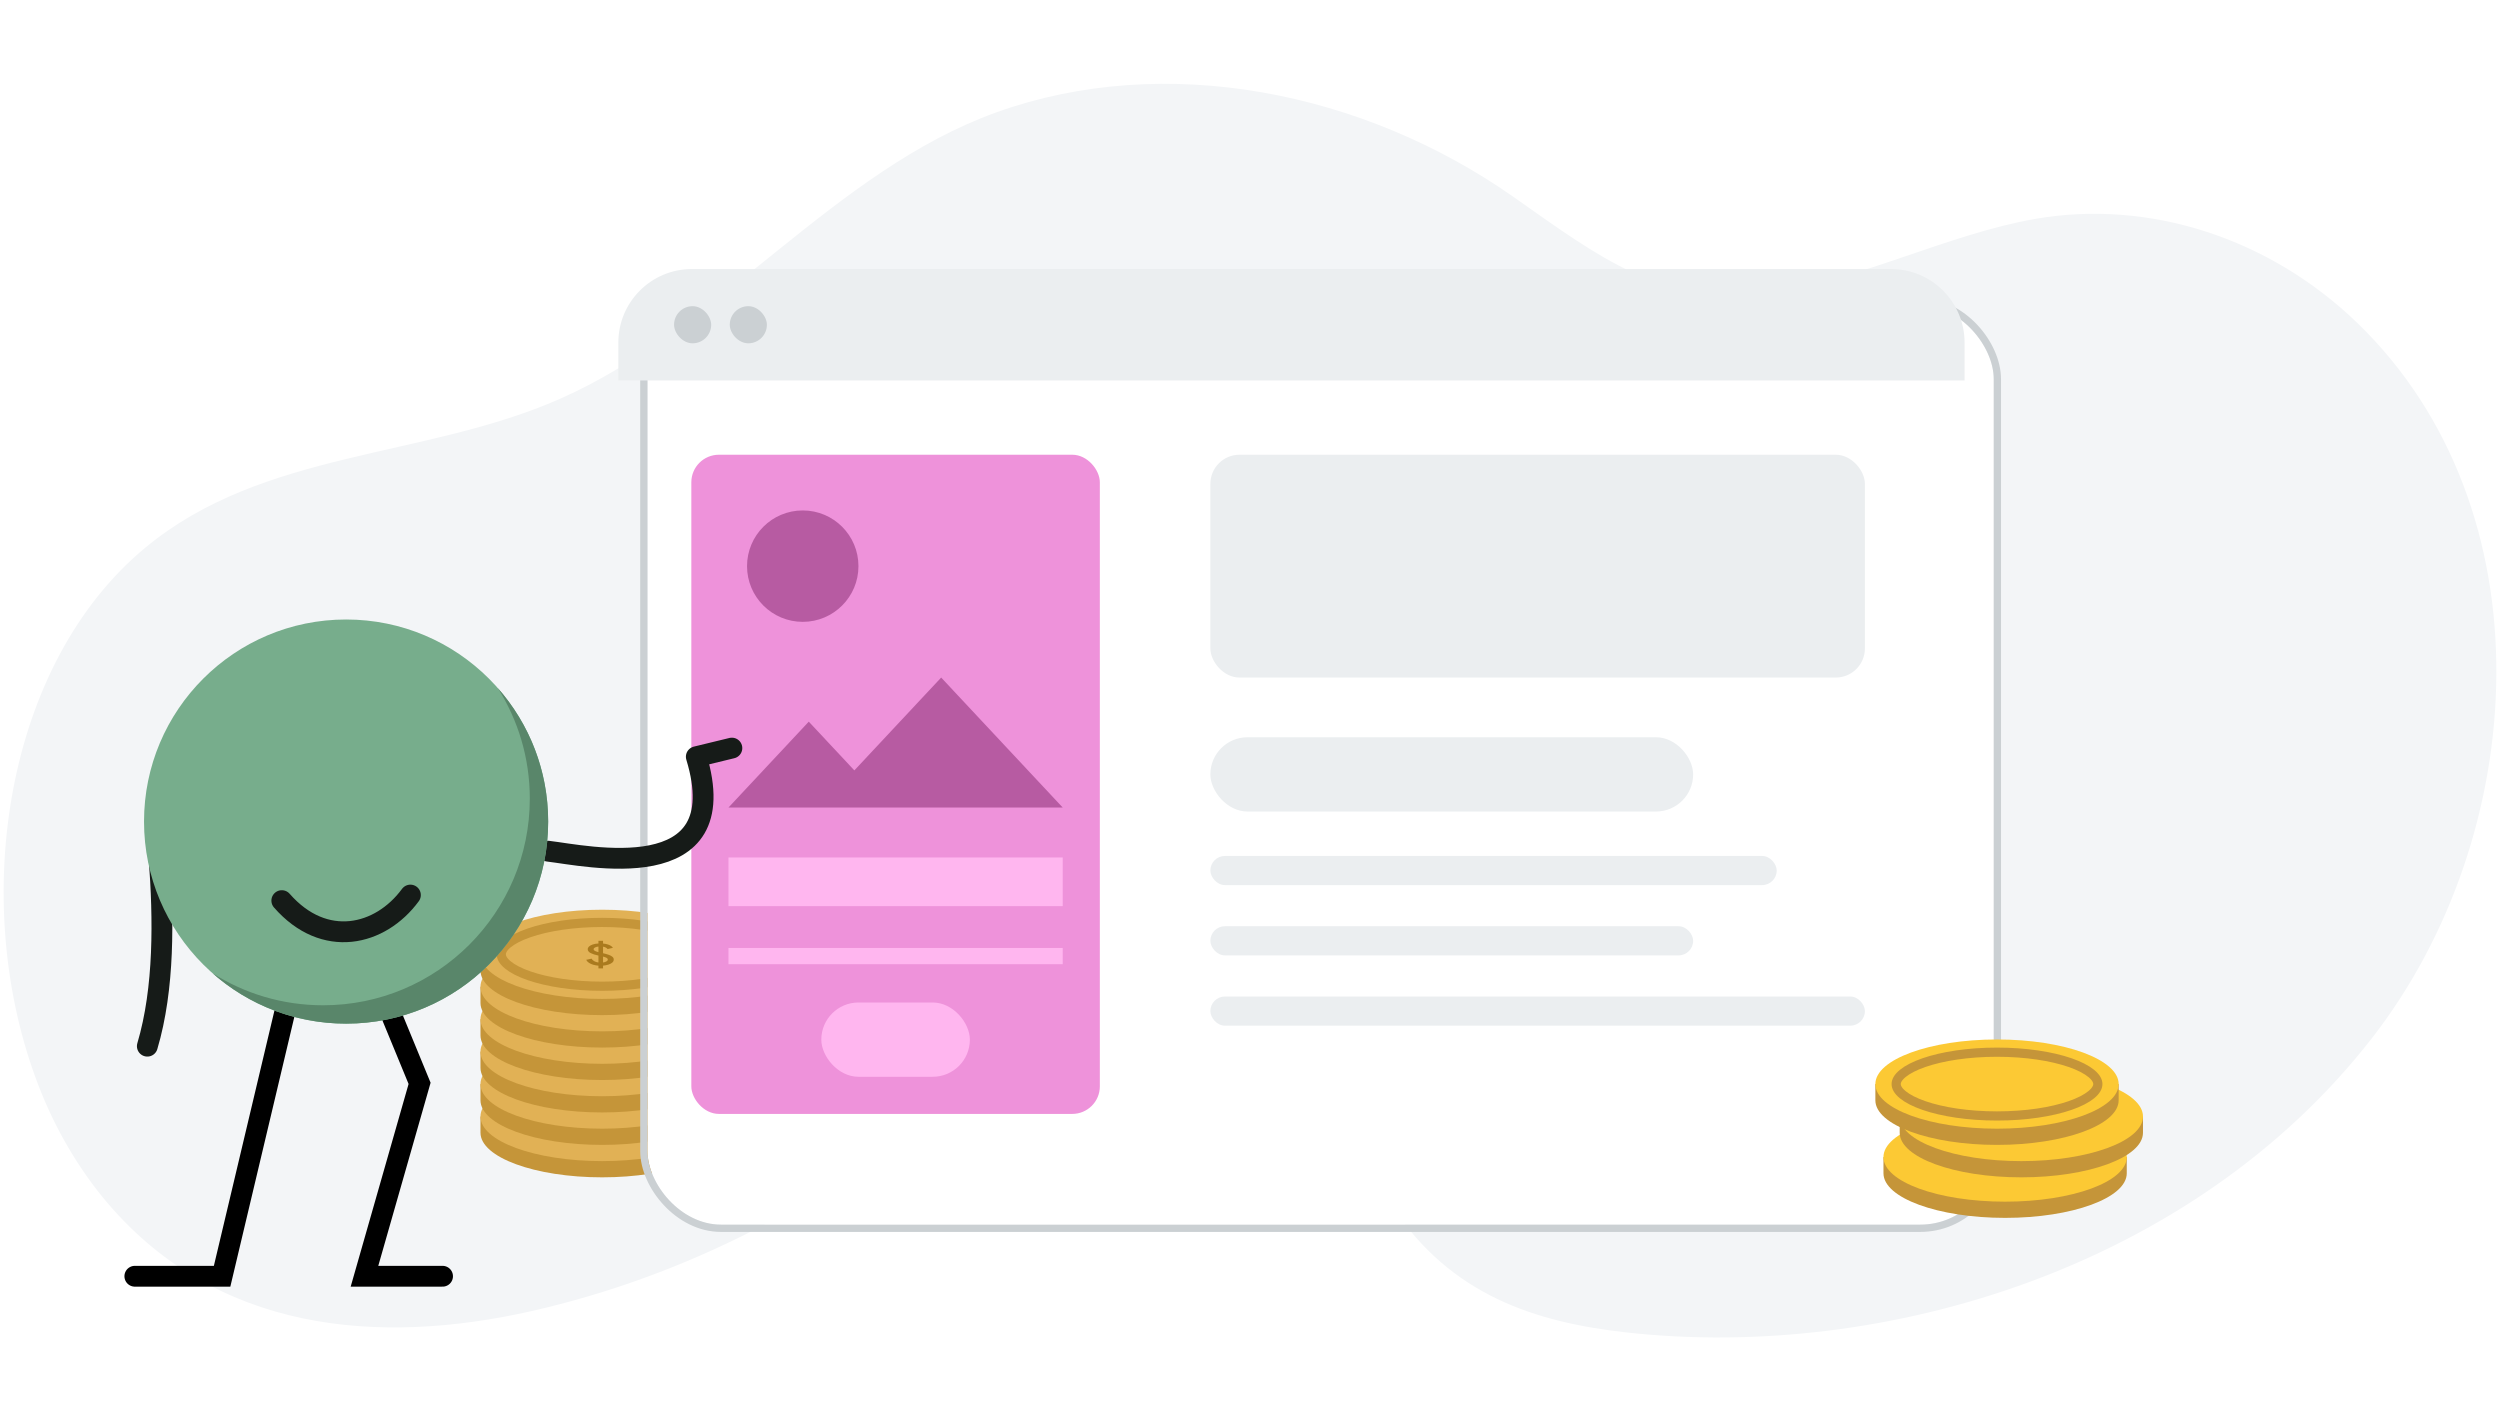 <svg width="343" height="195" viewBox="0 0 343 195" fill="none" xmlns="http://www.w3.org/2000/svg">
<path d="M4.844 147.762C7.038 153.839 10.161 159.417 14.066 164.234C29.417 182.993 52.099 184.583 72.9 179.889C93.962 175.105 113.819 164.961 131.006 150.205C140.896 141.701 150.666 131.148 163.762 130.677C168.679 130.502 173.764 132.074 177.478 135.782C185.197 143.441 185.06 156.536 191.083 165.612C199.094 177.683 210.616 181.421 223.184 182.814C258.691 186.745 300.985 173.847 325.409 142.463C347.216 114.446 349.833 69.865 323.437 44.323C311.378 32.654 294.841 27.308 279.232 30.032C267.304 32.114 255.193 38.448 242.845 40.21C228.301 42.288 219.311 35.199 207.544 26.943C187.041 12.593 159.936 7.08 136.727 15.405C114.51 23.373 98.52 45.129 76.901 54.687C58.221 62.951 36.153 61.693 19.921 75.153C0.716 91.074 -4.112 123.22 4.844 147.762Z" fill="#F3F5F7"/>
<path d="M82.612 161.531C91.829 161.531 99.302 158.791 99.302 155.411V153.186H65.922V155.411C65.922 158.791 73.394 161.531 82.612 161.531Z" fill="#C59539"/>
<ellipse cx="82.612" cy="153.185" rx="16.69" ry="6.12" fill="#E1B155"/>
<path d="M82.612 157.08C91.83 157.08 99.302 154.34 99.302 150.96V148.735H65.922V150.96C65.922 154.34 73.394 157.08 82.612 157.08Z" fill="#C59539"/>
<ellipse cx="82.612" cy="148.735" rx="16.69" ry="6.12" fill="#E1B155"/>
<path d="M82.612 152.629C91.829 152.629 99.302 149.889 99.302 146.509V144.284H65.922V146.509C65.922 149.889 73.394 152.629 82.612 152.629Z" fill="#C59539"/>
<ellipse cx="82.612" cy="144.284" rx="16.69" ry="6.12" fill="#E1B155"/>
<path d="M82.612 148.179C91.83 148.179 99.302 145.439 99.302 142.059V139.834H65.922V142.059C65.922 145.439 73.394 148.179 82.612 148.179Z" fill="#C59539"/>
<ellipse cx="82.612" cy="139.834" rx="16.69" ry="6.12" fill="#E1B155"/>
<path d="M82.612 143.727C91.83 143.727 99.302 140.987 99.302 137.608V135.382H65.922V137.608C65.922 140.987 73.394 143.727 82.612 143.727Z" fill="#C59539"/>
<ellipse cx="82.612" cy="135.382" rx="16.69" ry="6.12" fill="#E1B155"/>
<path d="M82.612 139.277C91.829 139.277 99.302 136.538 99.302 133.158V130.932H65.922V133.158C65.922 136.538 73.394 139.277 82.612 139.277Z" fill="#C59539"/>
<ellipse cx="82.612" cy="130.932" rx="16.69" ry="6.12" fill="#E1B155"/>
<path d="M82.107 132.861V132.489C81.866 132.471 81.632 132.432 81.407 132.369C81.181 132.303 80.982 132.215 80.809 132.103C80.636 131.989 80.507 131.851 80.424 131.688L81.163 131.526C81.226 131.651 81.341 131.764 81.509 131.864C81.682 131.964 81.881 132.028 82.107 132.056V131.106L82.083 131.098C81.664 131.012 81.318 130.901 81.045 130.764C80.772 130.624 80.636 130.446 80.636 130.229C80.636 130.101 80.694 129.979 80.809 129.865C80.93 129.751 81.1 129.657 81.32 129.583C81.54 129.506 81.803 129.46 82.107 129.446V129.078H82.736V129.454C83.009 129.477 83.237 129.522 83.42 129.587C83.609 129.65 83.756 129.723 83.861 129.805C83.971 129.888 84.047 129.967 84.089 130.041L83.365 130.212C83.323 130.149 83.25 130.086 83.145 130.024C83.045 129.961 82.909 129.914 82.736 129.882V130.781C83.019 130.844 83.271 130.914 83.491 130.991C83.711 131.065 83.884 131.155 84.01 131.26C84.141 131.363 84.207 131.492 84.207 131.646C84.207 131.814 84.136 131.957 83.994 132.074C83.858 132.19 83.677 132.283 83.452 132.352C83.231 132.42 82.993 132.464 82.736 132.484V132.861H82.107ZM81.446 130.229C81.446 130.32 81.501 130.397 81.611 130.46C81.727 130.52 81.892 130.579 82.107 130.636V129.865C81.913 129.888 81.753 129.932 81.627 129.998C81.506 130.064 81.446 130.141 81.446 130.229ZM83.389 131.65C83.389 131.553 83.331 131.474 83.216 131.414C83.106 131.355 82.946 131.297 82.736 131.243V132.052C82.925 132.026 83.079 131.979 83.2 131.911C83.326 131.842 83.389 131.755 83.389 131.65Z" fill="#AA7A1E"/>
<path d="M96.446 130.932C96.446 131.358 96.198 131.855 95.541 132.393C94.888 132.928 93.904 133.437 92.634 133.877C90.099 134.754 86.555 135.309 82.612 135.309C78.669 135.309 75.125 134.754 72.59 133.877C71.32 133.437 70.337 132.928 69.683 132.393C69.026 131.855 68.778 131.358 68.778 130.932C68.778 130.507 69.026 130.01 69.683 129.471C70.337 128.937 71.32 128.427 72.59 127.988C75.125 127.11 78.669 126.556 82.612 126.556C86.555 126.556 90.099 127.11 92.634 127.988C93.904 128.427 94.888 128.937 95.541 129.471C96.198 130.01 96.446 130.507 96.446 130.932Z" stroke="#C59539" stroke-width="1.261"/>
<g filter="url(#filter0_d_368_3243)">
<rect x="84.837" y="36.913" width="184.702" height="126.107" rx="10.088" fill="white"/>
<rect x="84.337" y="36.413" width="185.702" height="127.107" rx="10.588" stroke="#CBD0D3"/>
</g>
<rect x="94.851" y="62.389" width="56.047" height="90.44" rx="3.783" fill="#EE92DA"/>
<circle cx="110.137" cy="77.675" r="7.643" fill="#B75BA2"/>
<path d="M110.964 99.01L99.947 110.793H145.804L129.128 92.96L117.217 105.698L110.964 99.01Z" fill="#B75BA2"/>
<rect x="112.685" y="137.543" width="20.381" height="10.19" rx="5.095" fill="#FFB6EF"/>
<path fill-rule="evenodd" clip-rule="evenodd" d="M145.804 124.322H99.947V117.646H145.804V124.322Z" fill="#FFB6EF"/>
<path fill-rule="evenodd" clip-rule="evenodd" d="M145.804 132.287H99.947V130.061H145.804V132.287Z" fill="#FFB6EF"/>
<path d="M84.837 47.001C84.837 41.429 89.354 36.913 94.925 36.913H259.451C265.023 36.913 269.539 41.429 269.539 47.001V52.198H84.837V47.001Z" fill="#EBEEF0"/>
<rect x="92.48" y="42.008" width="5.095" height="5.095" rx="2.548" fill="#CBD0D3"/>
<rect x="100.123" y="42.008" width="5.095" height="5.095" rx="2.548" fill="#CBD0D3"/>
<rect x="166.062" y="62.389" width="89.803" height="30.571" rx="4" fill="#EBEEF0"/>
<rect x="166.062" y="101.151" width="66.238" height="10.19" rx="5.095" fill="#EBEEF0"/>
<rect x="166.062" y="117.436" width="77.702" height="4" rx="2" fill="#EBEEF0"/>
<rect x="166.062" y="127.079" width="66.238" height="4" rx="2" fill="#EBEEF0"/>
<rect x="166.062" y="136.722" width="89.803" height="4" rx="2" fill="#EBEEF0"/>
<path d="M39.294 137.925L30.472 175.101H18.5" stroke="black" stroke-width="2.857" stroke-linecap="round"/>
<path d="M53.156 137.925L57.567 148.636L50.006 175.101H60.718" stroke="black" stroke-width="2.857" stroke-linecap="round"/>
<path d="M75.21 116.786C80.321 117.377 101.086 122.084 95.533 103.824L100.414 102.638" stroke="#161B18" stroke-width="2.857" stroke-linecap="round" stroke-linejoin="round"/>
<path d="M21.829 117.751C22.449 126.021 22.579 135.562 20.214 143.535" stroke="#161B18" stroke-width="2.857" stroke-miterlimit="10" stroke-linecap="round"/>
<circle cx="47.485" cy="112.72" r="27.725" fill="#77AD8C"/>
<path d="M56.307 122.802C52.185 128.409 44.509 130.246 38.664 123.565" stroke="#161B18" stroke-width="2.857" stroke-miterlimit="10" stroke-linecap="round"/>
<path fill-rule="evenodd" clip-rule="evenodd" d="M44.334 137.924C59.995 137.924 72.689 125.229 72.689 109.569C72.689 103.989 71.077 98.784 68.293 94.397C72.598 99.282 75.21 105.696 75.21 112.72C75.21 128.032 62.797 140.444 47.485 140.444C40.462 140.444 34.05 137.834 29.165 133.53C33.551 136.313 38.755 137.924 44.334 137.924Z" fill="#59866A"/>
<path d="M275.102 167.093C284.32 167.093 291.792 164.354 291.792 160.974V158.748H258.412V160.974C258.412 164.354 265.885 167.093 275.102 167.093Z" fill="#C59539"/>
<ellipse cx="275.102" cy="158.749" rx="16.69" ry="6.12" fill="#FCC934"/>
<path d="M277.328 161.531C286.545 161.531 294.018 158.791 294.018 155.411V153.186H260.638V155.411C260.638 158.791 268.11 161.531 277.328 161.531Z" fill="#C59539"/>
<ellipse cx="277.328" cy="153.186" rx="16.69" ry="6.12" fill="#FCC934"/>
<path d="M273.99 157.08C283.207 157.08 290.68 154.34 290.68 150.96V148.735H257.3V150.96C257.3 154.34 264.772 157.08 273.99 157.08Z" fill="#C59539"/>
<ellipse cx="273.99" cy="148.735" rx="16.69" ry="6.12" fill="#FCC934"/>
<path d="M287.824 148.735C287.824 149.161 287.576 149.658 286.918 150.196C286.265 150.73 285.282 151.24 284.012 151.68C281.476 152.557 277.933 153.111 273.99 153.111C270.046 153.111 266.503 152.557 263.968 151.68C262.697 151.24 261.714 150.73 261.061 150.196C260.403 149.658 260.156 149.161 260.156 148.735C260.156 148.309 260.403 147.812 261.061 147.274C261.714 146.74 262.697 146.23 263.968 145.79C266.503 144.913 270.046 144.359 273.99 144.359C277.933 144.359 281.476 144.913 284.012 145.79C285.282 146.23 286.265 146.74 286.918 147.274C287.576 147.812 287.824 148.309 287.824 148.735Z" stroke="#C59539" stroke-width="1.261"/>
<defs>
<filter id="filter0_d_368_3243" x="83.837" y="35.913" width="190.702" height="133.107" filterUnits="userSpaceOnUse" color-interpolation-filters="sRGB">
<feFlood flood-opacity="0" result="BackgroundImageFix"/>
<feColorMatrix in="SourceAlpha" type="matrix" values="0 0 0 0 0 0 0 0 0 0 0 0 0 0 0 0 0 0 127 0" result="hardAlpha"/>
<feOffset dx="4" dy="5"/>
<feComposite in2="hardAlpha" operator="out"/>
<feColorMatrix type="matrix" values="0 0 0 0 0.796 0 0 0 0 0.816 0 0 0 0 0.827 0 0 0 1 0"/>
<feBlend mode="normal" in2="BackgroundImageFix" result="effect1_dropShadow_368_3243"/>
<feBlend mode="normal" in="SourceGraphic" in2="effect1_dropShadow_368_3243" result="shape"/>
</filter>
</defs>
</svg>
